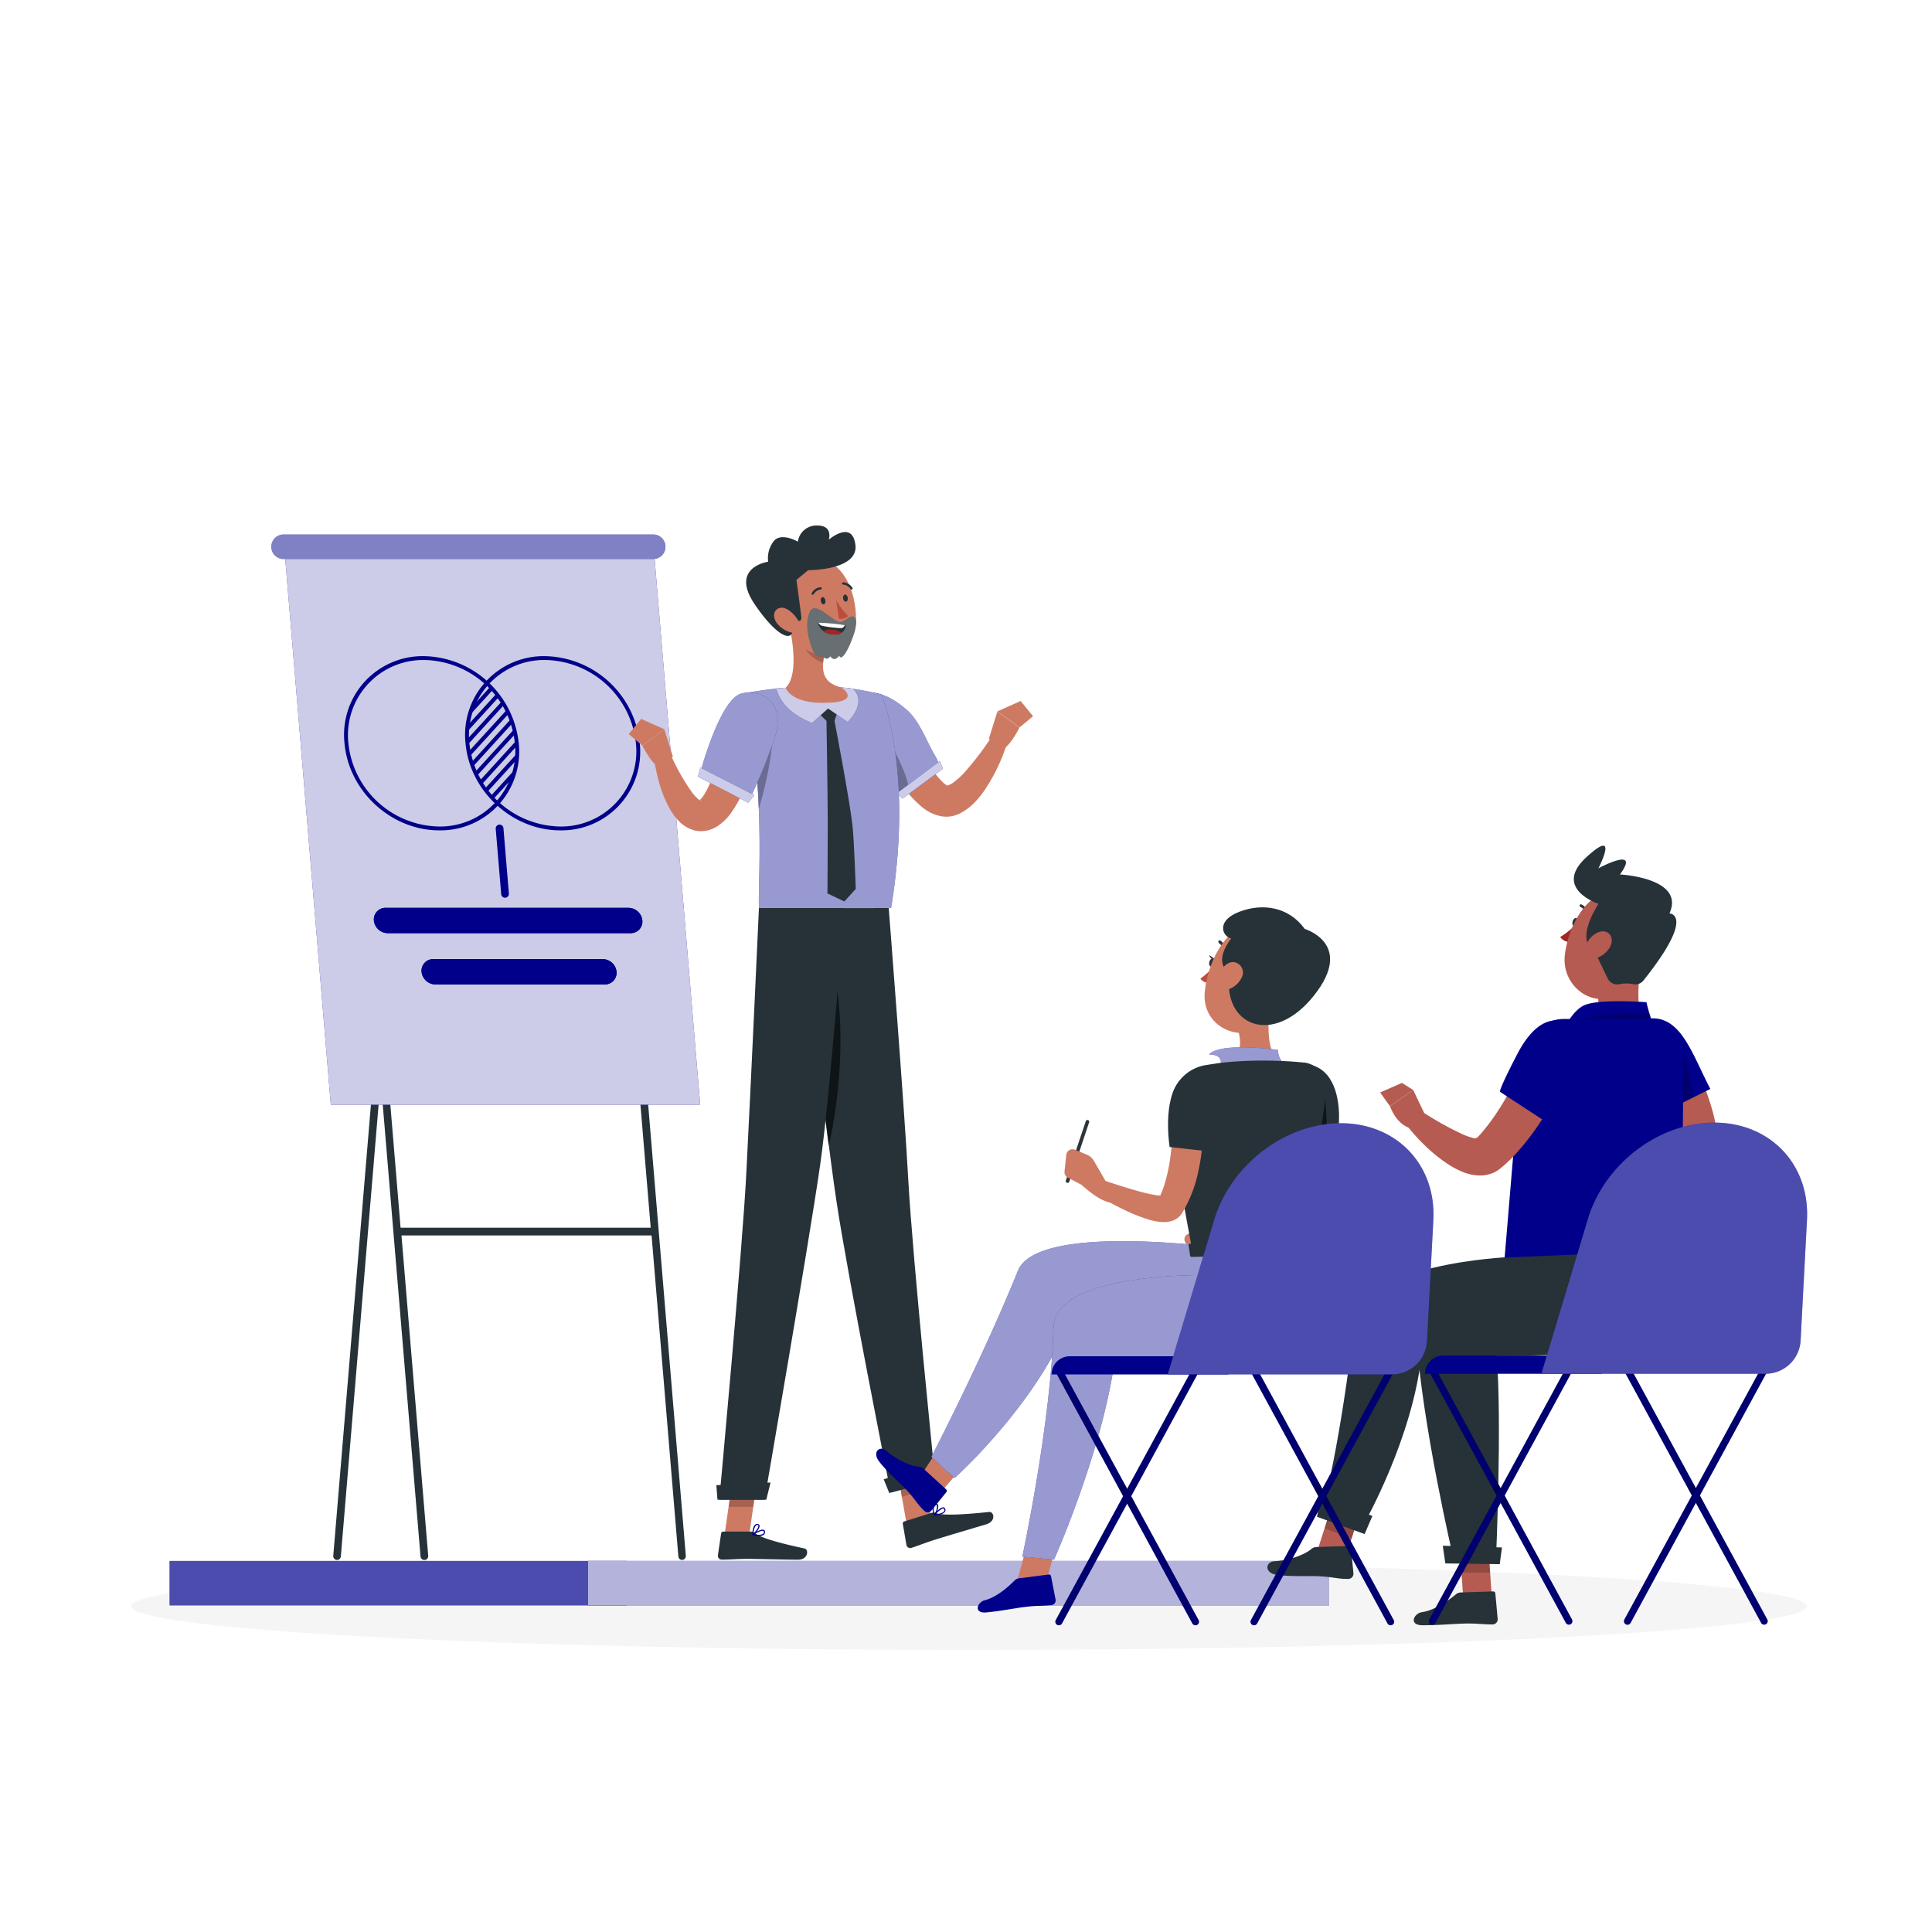 <svg class="animated" id="freepik_stories-seminar" xmlns="http://www.w3.org/2000/svg" viewBox="0 0 500 500" version="1.1" xmlns:xlink="http://www.w3.org/1999/xlink" xmlns:svgjs="http://svgjs.com/svgjs"><style>svg#freepik_stories-seminar:not(.animated) .animable {opacity: 0;}svg#freepik_stories-seminar.animated #freepik--Board--inject-62 {animation: 2.6s 1 forwards cubic-bezier(.36,-0.01,.5,1.38) fadeIn;animation-delay: 0s;}svg#freepik_stories-seminar.animated #freepik--character-1--inject-62 {animation: 1.6s 1 forwards cubic-bezier(.36,-0.01,.5,1.38) slideLeft;animation-delay: 0s;}svg#freepik_stories-seminar.animated #freepik--character-3--inject-62 {animation: 2.7s 1 forwards cubic-bezier(.36,-0.01,.5,1.38) slideLeft;animation-delay: 0s;}svg#freepik_stories-seminar.animated #freepik--character-2--inject-62 {animation: 2.6s 1 forwards cubic-bezier(.36,-0.01,.5,1.38) slideLeft;animation-delay: 0s;}            @keyframes fadeIn {                0% {                    opacity: 0;                }                100% {                    opacity: 1;                }            }                    @keyframes slideLeft {                0% {                    opacity: 0;                    transform: translateX(-30px);                }                100% {                    opacity: 1;                    transform: translateX(0);                }            }        .animator-hidden { display: none; }</style><g id="freepik--background-complete--inject-62" class="animable animator-active animator-hidden" style="transform-origin: 250px 228.23px;"><rect x="416.78" y="398.49" width="33.12" height="0.25" style="fill: rgb(235, 235, 235); transform-origin: 433.34px 398.615px;" id="eleq75zbixszq" class="animable"></rect><rect x="322.53" y="401.21" width="8.69" height="0.25" style="fill: rgb(235, 235, 235); transform-origin: 326.875px 401.335px;" id="elix9xgeuku7" class="animable"></rect><rect x="396.59" y="389.21" width="19.19" height="0.25" style="fill: rgb(235, 235, 235); transform-origin: 406.185px 389.335px;" id="el3xtforrpmx4" class="animable"></rect><rect x="52.46" y="390.89" width="43.19" height="0.25" style="fill: rgb(235, 235, 235); transform-origin: 74.055px 391.015px;" id="eld32ucfpjfr" class="animable"></rect><rect x="104.56" y="390.89" width="6.33" height="0.25" style="fill: rgb(235, 235, 235); transform-origin: 107.725px 391.015px;" id="elwg5s2bitgt" class="animable"></rect><rect x="131.47" y="395.11" width="93.68" height="0.25" style="fill: rgb(235, 235, 235); transform-origin: 178.31px 395.235px;" id="elq204b3pp3r" class="animable"></rect><path d="M238.4,337.8H45.3a5.71,5.71,0,0,1-5.71-5.71V60.66A5.71,5.71,0,0,1,45.3,55H238.4a5.71,5.71,0,0,1,5.71,5.71V332.09A5.71,5.71,0,0,1,238.4,337.8ZM45.3,55.2a5.47,5.47,0,0,0-5.46,5.46V332.09a5.47,5.47,0,0,0,5.46,5.46H238.4a5.47,5.47,0,0,0,5.46-5.46V60.66a5.47,5.47,0,0,0-5.46-5.46Z" style="fill: rgb(235, 235, 235); transform-origin: 141.85px 196.4px;" id="elh4j3moniy3k" class="animable"></path><path d="M454.7,337.8H261.6a5.71,5.71,0,0,1-5.71-5.71V60.66A5.71,5.71,0,0,1,261.6,55H454.7a5.71,5.71,0,0,1,5.71,5.71V332.09A5.71,5.71,0,0,1,454.7,337.8ZM261.6,55.2a5.47,5.47,0,0,0-5.46,5.46V332.09a5.47,5.47,0,0,0,5.46,5.46H454.7a5.47,5.47,0,0,0,5.46-5.46V60.66a5.47,5.47,0,0,0-5.46-5.46Z" style="fill: rgb(235, 235, 235); transform-origin: 358.15px 196.4px;" id="elajkrjo4abq" class="animable"></path><rect y="382.4" width="500" height="0.25" style="fill: rgb(235, 235, 235); transform-origin: 250px 382.525px;" id="elnmli2a80f2" class="animable"></rect><path d="M375,375.47l-28.08-5.88V224.24h-9V369.59l-28.08,5.88a7.09,7.09,0,0,0-5.63,6.94h76.38A7.09,7.09,0,0,0,375,375.47Z" style="fill: rgb(224, 224, 224); transform-origin: 342.4px 303.325px;" id="elea7ic7h91b" class="animable"></path><path d="M341.76,137.35h16a26.94,26.94,0,0,1,26.94,26.94v36.93a26.94,26.94,0,0,1-26.94,26.94h-16a0,0,0,0,1,0,0v-90.8A0,0,0,0,1,341.76,137.35Z" style="fill: rgb(230, 230, 230); transform-origin: 363.23px 182.755px;" id="el2t5s1jpkupo" class="animable"></path><path d="M357.81,217.19H341.76v11h16.05a26.94,26.94,0,0,0,26.93-26.94v-11A26.94,26.94,0,0,1,357.81,217.19Z" style="fill: rgb(224, 224, 224); transform-origin: 363.25px 209.22px;" id="elytz5oacr6t" class="animable"></path><rect x="304.59" y="137.35" width="54.05" height="90.8" rx="14.98" style="fill: rgb(240, 240, 240); transform-origin: 331.615px 182.75px;" id="elvytv7eupobs" class="animable"></rect><circle cx="331.62" cy="160.71" r="17.91" style="fill: rgb(224, 224, 224); transform-origin: 331.62px 160.71px;" id="elpu2w93dqdqm" class="animable"></circle><circle cx="331.62" cy="203.55" r="17.91" style="fill: rgb(224, 224, 224); transform-origin: 331.62px 203.55px;" id="elvntkunsrkl" class="animable"></circle><circle cx="331.62" cy="160.71" r="14.93" style="fill: rgb(235, 235, 235); transform-origin: 331.62px 160.71px;" id="elq9qmlkgzex" class="animable"></circle><path d="M337.59,160.71a6,6,0,1,1-6-6A6,6,0,0,1,337.59,160.71Z" style="fill: rgb(224, 224, 224); transform-origin: 331.59px 160.71px;" id="elcpg99rlbxyc" class="animable"></path><circle cx="331.62" cy="203.55" r="14.93" style="fill: rgb(235, 235, 235); transform-origin: 331.62px 203.55px;" id="eldazypqkepl" class="animable"></circle><path d="M337.59,203.55a6,6,0,1,1-6-6A6,6,0,0,1,337.59,203.55Z" style="fill: rgb(224, 224, 224); transform-origin: 331.59px 203.55px;" id="elv8ddwas9dsr" class="animable"></path><path d="M430.56,82.55H68.78A2.77,2.77,0,0,1,66,79.78h0A2.77,2.77,0,0,1,68.78,77H430.56a2.77,2.77,0,0,1,2.78,2.78h0A2.77,2.77,0,0,1,430.56,82.55Z" style="fill: rgb(230, 230, 230); transform-origin: 249.67px 79.775px;" id="elj6k3m5yrmpb" class="animable"></path><path d="M129.17,116.1h0a9.75,9.75,0,0,1-13.79,0l-3.61-3.61a9.75,9.75,0,0,1,0-13.78h0a9.75,9.75,0,0,1,13.79,0l3.61,3.6A9.75,9.75,0,0,1,129.17,116.1Z" style="fill: rgb(224, 224, 224); transform-origin: 120.472px 107.405px;" id="elqhos7sdmte" class="animable"></path><path d="M119.15,112.19a4.95,4.95,0,1,0,7,7l6.12-6.12a4.95,4.95,0,1,0-7-7Z" style="fill: rgb(245, 245, 245); transform-origin: 125.71px 112.63px;" id="eli7krm7qlt4" class="animable"></path><path d="M119.91,100a4.06,4.06,0,0,1-8.12,0V81.85h8.12Z" style="fill: rgb(240, 240, 240); transform-origin: 115.85px 92.955px;" id="ell2aejlmdcwl" class="animable"></path><path d="M118.08,100a2.23,2.23,0,1,1-2.23-2.23A2.23,2.23,0,0,1,118.08,100Z" style="fill: rgb(224, 224, 224); transform-origin: 115.85px 100px;" id="el562z1fxrkpe" class="animable"></path><path d="M217.85,116.1h0a9.75,9.75,0,0,1-13.79,0l-3.61-3.61a9.75,9.75,0,0,1,0-13.78h0a9.75,9.75,0,0,1,13.79,0l3.61,3.6A9.75,9.75,0,0,1,217.85,116.1Z" style="fill: rgb(224, 224, 224); transform-origin: 209.153px 107.405px;" id="elqphafla5h4c" class="animable"></path><path d="M207.83,112.19a4.95,4.95,0,1,0,7,7l6.12-6.12a4.95,4.95,0,1,0-7-7Z" style="fill: rgb(245, 245, 245); transform-origin: 214.39px 112.63px;" id="eljnsu878gea" class="animable"></path><path d="M208.59,100a4.06,4.06,0,0,1-8.12,0V81.85h8.12Z" style="fill: rgb(240, 240, 240); transform-origin: 204.53px 92.955px;" id="elay4o7gx6tjt" class="animable"></path><path d="M206.76,100a2.23,2.23,0,1,1-2.23-2.23A2.23,2.23,0,0,1,206.76,100Z" style="fill: rgb(224, 224, 224); transform-origin: 204.53px 100px;" id="el5smvyemjd6l" class="animable"></path><path d="M379.11,116.1h0a9.75,9.75,0,0,0,13.79,0l3.6-3.61a9.74,9.74,0,0,0,0-13.78h0a9.74,9.74,0,0,0-13.78,0l-3.61,3.6A9.75,9.75,0,0,0,379.11,116.1Z" style="fill: rgb(224, 224, 224); transform-origin: 387.805px 107.405px;" id="elue8dm9mohp" class="animable"></path><path d="M389.13,112.19a4.95,4.95,0,1,1-7,7L376.05,113a4.95,4.95,0,1,1,7-7Z" style="fill: rgb(245, 245, 245); transform-origin: 382.59px 112.595px;" id="el8uekl0k6as4" class="animable"></path><path d="M388.37,100a4.06,4.06,0,0,0,8.12,0V81.85h-8.12Z" style="fill: rgb(240, 240, 240); transform-origin: 392.43px 92.949px;" id="el6zx6lxhtbu6" class="animable"></path><path d="M390.2,100a2.23,2.23,0,1,0,2.23-2.23A2.23,2.23,0,0,0,390.2,100Z" style="fill: rgb(224, 224, 224); transform-origin: 392.43px 100px;" id="elmxgx5b48us" class="animable"></path><path d="M290.43,116.1h0a9.75,9.75,0,0,0,13.79,0l3.6-3.61a9.74,9.74,0,0,0,0-13.78h0a9.74,9.74,0,0,0-13.78,0l-3.61,3.6A9.75,9.75,0,0,0,290.43,116.1Z" style="fill: rgb(224, 224, 224); transform-origin: 299.125px 107.405px;" id="elp6rcnv5h9co" class="animable"></path><path d="M300.45,112.19a4.95,4.95,0,1,1-7,7L287.37,113a4.95,4.95,0,1,1,7-7Z" style="fill: rgb(245, 245, 245); transform-origin: 293.91px 112.595px;" id="elr15p203e9l" class="animable"></path><path d="M299.69,100a4.06,4.06,0,1,0,8.12,0V81.85h-8.12Z" style="fill: rgb(240, 240, 240); transform-origin: 303.75px 92.955px;" id="elvqfefm0fgv" class="animable"></path><path d="M301.52,100a2.23,2.23,0,1,0,2.23-2.23A2.23,2.23,0,0,0,301.52,100Z" style="fill: rgb(224, 224, 224); transform-origin: 303.75px 100px;" id="ellnojtvfo3lo" class="animable"></path></g><g id="freepik--Shadow--inject-62" class="animable" style="transform-origin: 250.81px 415.69px;"><ellipse id="freepik--path--inject-62" cx="250.81" cy="415.69" rx="216.82" ry="11.32" style="fill: rgb(245, 245, 245); transform-origin: 250.81px 415.69px;" class="animable"></ellipse></g><g id="freepik--Stage--inject-62" class="animable" style="transform-origin: 245.297px 357.88px;"><g id="elldbrj4tepfn"><path d="M425.45,300.28h0c12.79,0,21.9,9.53,21.23,22.23l-1.47,27.76a8.06,8.06,0,0,1-8,7.64h-51.4l10.62-35.4C400.18,309.81,412.65,300.28,425.45,300.28Z" style="fill: rgb(255, 255, 255); opacity: 0.3; transform-origin: 416.262px 329.095px;" class="animable"></path></g><rect x="43.88" y="403.97" width="118.3" height="11.51" style="fill: rgb(0, 0, 139); transform-origin: 103.03px 409.725px;" id="el9luksmtvixr" class="animable"></rect><g id="elyegbigp2tf"><rect x="43.88" y="403.97" width="118.3" height="11.51" style="fill: rgb(255, 255, 255); opacity: 0.3; transform-origin: 103.03px 409.725px;" class="animable"></rect></g><rect x="152.2" y="403.97" width="191.8" height="11.51" style="fill: rgb(0, 0, 139); transform-origin: 248.1px 409.725px;" id="el795ug8o1njo" class="animable"></rect><g id="el27w8xy3fe99"><rect x="152.2" y="403.97" width="191.8" height="11.51" style="fill: rgb(255, 255, 255); opacity: 0.7; transform-origin: 248.1px 409.725px;" class="animable"></rect></g></g><g id="freepik--Board--inject-62" class="animable" style="transform-origin: 125.71px 271.027px;"><path d="M87.16,403.72h0a1,1,0,0,1-.91-1.08l20.12-241.07h2v2h-.16l-20,239.24A1,1,0,0,1,87.16,403.72Z" style="fill: rgb(38, 50, 56); transform-origin: 97.308px 282.646px;" id="elxdex3rz388" class="animable"></path><path d="M176.57,403.72h0a1,1,0,0,0,.92-1.08L157.37,161.57h-2v2h.17l12.86,154.16H103.67l-13-156.16h-2v2h.16l20,239.24a1,1,0,0,0,1.08.91h0a1,1,0,0,0,.91-1.08l-6.92-82.91h64.73l6.93,83.08A1,1,0,0,0,176.57,403.72Z" style="fill: rgb(38, 50, 56); transform-origin: 133.082px 282.647px;" id="ely31hm4cv4nt" class="animable"></path><polygon points="181.2 285.89 85.61 285.89 73.54 141.27 169.13 141.27 181.2 285.89" style="fill: rgb(0, 0, 139); transform-origin: 127.37px 213.58px;" id="elxji364li7qd" class="animable"></polygon><g id="elustutab0ox"><polygon points="181.2 285.89 85.61 285.89 73.54 141.27 169.13 141.27 181.2 285.89" style="fill: rgb(255, 255, 255); opacity: 0.8; transform-origin: 127.37px 213.58px;" class="animable"></polygon></g><path d="M169.05,144.67H73.39a3.17,3.17,0,0,1-3.17-3.17h0a3.17,3.17,0,0,1,3.17-3.17h95.66a3.17,3.17,0,0,1,3.17,3.17h0A3.17,3.17,0,0,1,169.05,144.67Z" style="fill: rgb(0, 0, 139); transform-origin: 121.22px 141.5px;" id="el6o32cyzljmi" class="animable"></path><g id="elew6195uj0di"><path d="M169.05,144.67H73.39a3.17,3.17,0,0,1-3.17-3.17h0a3.17,3.17,0,0,1,3.17-3.17h95.66a3.17,3.17,0,0,1,3.17,3.17h0A3.17,3.17,0,0,1,169.05,144.67Z" style="fill: rgb(255, 255, 255); opacity: 0.5; transform-origin: 121.22px 141.5px;" class="animable"></path></g><path d="M129.71,231.42l-1.42-16.93a1,1,0,0,1,.92-1.08h0a1,1,0,0,1,1.08.91l1.41,16.93a1,1,0,0,1-.91,1.08h0A1,1,0,0,1,129.71,231.42Z" style="fill: rgb(0, 0, 139); transform-origin: 129.995px 222.87px;" id="el2c8fe7ihjl4" class="animable"></path><path d="M113.68,214.9c-12.43,0-23.43-10.12-24.52-22.55a20.34,20.34,0,0,1,20.57-22.54,25.13,25.13,0,0,1,24.52,22.54A20.36,20.36,0,0,1,113.68,214.9Zm-3.86-44.09a19.45,19.45,0,0,0-19.66,21.54,24,24,0,0,0,23.43,21.55,19.45,19.45,0,0,0,19.66-21.55A24,24,0,0,0,109.82,170.81Z" style="fill: rgb(0, 0, 139); transform-origin: 111.704px 192.355px;" id="elfu8ije3xqfu" class="animable"></path><path d="M145,214.9c-12.43,0-23.43-10.12-24.52-22.55a20.35,20.35,0,0,1,20.57-22.54,25.13,25.13,0,0,1,24.52,22.54A20.35,20.35,0,0,1,145,214.9Zm-3.86-44.09a19.45,19.45,0,0,0-19.66,21.54,24,24,0,0,0,23.43,21.55,19.45,19.45,0,0,0,19.66-21.55A24,24,0,0,0,141.15,170.81Z" style="fill: rgb(0, 0, 139); transform-origin: 143.026px 192.355px;" id="el18ouen48wb" class="animable"></path><path d="M121,192.77l9.46-10.36c-.18-.31-.38-.62-.57-.92l-9,9.85c0,.34,0,.68.06,1C121,192.49,121,192.63,121,192.77Z" style="fill: rgb(0, 0, 139); transform-origin: 125.675px 187.13px;" id="eljxot23s9is" class="animable"></path><path d="M131.69,184.66c-.16-.34-.32-.68-.5-1l-9.9,10.85c.07.43.16.85.26,1.26Z" style="fill: rgb(0, 0, 139); transform-origin: 126.49px 189.715px;" id="elt7as67vm4im" class="animable"></path><path d="M132.66,187.14c-.12-.38-.25-.75-.39-1.12L122,197.29c.12.38.25.75.38,1.12Z" style="fill: rgb(0, 0, 139); transform-origin: 127.33px 192.215px;" id="el05yl5yliddn7" class="animable"></path><path d="M129.14,180.35l-.65-.84-7.39,8.1c-.08.57-.13,1.14-.16,1.72Z" style="fill: rgb(0, 0, 139); transform-origin: 125.04px 184.42px;" id="elbylty8q9ste" class="animable"></path><path d="M127.61,178.47c-.23-.26-.47-.51-.72-.76l-4.48,4.92a19.78,19.78,0,0,0-.81,2.43Z" style="fill: rgb(0, 0, 139); transform-origin: 124.605px 181.385px;" id="elp6krqzvvbj" class="animable"></path><path d="M132.59,201.42a21.14,21.14,0,0,0,.69-2.3L127,206c.23.26.47.52.71.77Z" style="fill: rgb(0, 0, 139); transform-origin: 130.14px 202.945px;" id="elhrkgle36je4" class="animable"></path><path d="M130.09,206.16l-1.46,1.6.1.1A20.25,20.25,0,0,0,130.09,206.16Z" style="fill: rgb(0, 0, 139); transform-origin: 129.36px 207.01px;" id="elzkaeh1n0omo" class="animable"></path><path d="M133.39,189.89c-.08-.42-.18-.83-.28-1.24L122.94,199.8q.23.51.48,1Z" style="fill: rgb(0, 0, 139); transform-origin: 128.165px 194.725px;" id="el00wt187asiqjc" class="animable"></path><path d="M133.7,196.65c.06-.55.1-1.11.11-1.67l-8.36,9.16c.21.29.42.57.64.85Z" style="fill: rgb(0, 0, 139); transform-origin: 129.63px 199.985px;" id="elu2vtpq0gs8f" class="animable"></path><path d="M133.79,193c0-.22,0-.44,0-.66l-.09-.76-9.56,10.48q.27.47.57.93Z" style="fill: rgb(0, 0, 139); transform-origin: 128.965px 197.285px;" id="el7ge7amzk6dc" class="animable"></path><path d="M163.24,241.5H100.32a3.65,3.65,0,0,1-3.56-3.28h0a3,3,0,0,1,3-3.27h62.92a3.65,3.65,0,0,1,3.56,3.27h0A3,3,0,0,1,163.24,241.5Z" style="fill: rgb(0, 0, 139); transform-origin: 131.5px 238.225px;" id="el5ljlyj6o58r" class="animable"></path><path d="M156.58,254.77H112.66a3.65,3.65,0,0,1-3.56-3.28h0a3,3,0,0,1,3-3.27H156a3.64,3.64,0,0,1,3.56,3.27h0A3,3,0,0,1,156.58,254.77Z" style="fill: rgb(0, 0, 139); transform-origin: 134.33px 251.495px;" id="elyrhqq03wqx" class="animable"></path><path d="M163.24,241.5H100.32a3.65,3.65,0,0,1-3.56-3.28h0a3,3,0,0,1,3-3.27h62.92a3.65,3.65,0,0,1,3.56,3.27h0A3,3,0,0,1,163.24,241.5Z" style="fill: rgb(0, 0, 139); transform-origin: 131.5px 238.225px;" id="elxm4z55sqfdi" class="animable"></path><path d="M156.58,254.77H112.66a3.65,3.65,0,0,1-3.56-3.28h0a3,3,0,0,1,3-3.27H156a3.64,3.64,0,0,1,3.56,3.27h0A3,3,0,0,1,156.58,254.77Z" style="fill: rgb(0, 0, 139); transform-origin: 134.33px 251.495px;" id="ely1wy4yu08dm" class="animable"></path></g><g id="freepik--character-1--inject-62" class="animable" style="transform-origin: 215.03px 269.825px;"><polygon points="234.62 394.33 240.86 392.36 238.34 378.03 232.09 380 234.62 394.33" style="fill: rgb(206, 122, 99); transform-origin: 236.475px 386.18px;" id="elws59fzcujxc" class="animable"></polygon><path d="M241,391.55l-7,2.21a.52.52,0,0,0-.36.57l.94,5.5a1,1,0,0,0,1.35.74c2.43-.81,3.57-1.32,6.66-2.29,1.9-.6,10-3,12.64-3.79s2-3.32.78-3.2c-5.22.55-11.74,1.08-13.82.29A1.78,1.78,0,0,0,241,391.55Z" style="fill: rgb(38, 50, 56); transform-origin: 245.351px 395.963px;" id="eluvfnyt2bqqj" class="animable"></path><g id="elbrt4rpr92mc"><polygon points="232.09 380 238.34 378.03 239.64 385.42 233.39 387.39 232.09 380" style="opacity: 0.2; transform-origin: 235.865px 382.71px;" class="animable"></polygon></g><path d="M230,235s4.08,52,5.05,70.14c1.06,19.87,7,78,7,78l-11.55,3.12s-11.19-56.3-14.06-75.61c-3.12-21-9.25-75.61-9.25-75.61Z" style="fill: rgb(38, 50, 56); transform-origin: 224.62px 310.63px;" id="elnd6s83nb7ki" class="animable"></path><polygon points="230.14 386.39 242.51 383.06 242.71 378.14 228.7 382.85 230.14 386.39" style="fill: rgb(38, 50, 56); transform-origin: 235.705px 382.265px;" id="ell3z75psafr" class="animable"></polygon><path d="M243.49,391.91a8.48,8.48,0,0,1-1.72.31.14.14,0,0,1-.13-.08.14.14,0,0,1,0-.16c.17-.2,1.66-1.93,2.49-1.88a.5.5,0,0,1,.44.29.82.82,0,0,1,0,.83A1.89,1.89,0,0,1,243.49,391.91Zm-1.36,0c1.17-.14,2-.43,2.21-.81a.55.55,0,0,0,0-.54.24.24,0,0,0-.21-.14C243.66,390.37,242.74,391.21,242.13,391.89Z" style="fill: rgb(0, 0, 139); transform-origin: 243.149px 391.159px;" id="elq7rz1xq5bo9" class="animable"></path><path d="M241.81,392.21h-.07a.17.17,0,0,1-.11-.09c0-.08-.58-1.78-.09-2.57a.88.88,0,0,1,.58-.39.51.51,0,0,1,.62.26c.31.62-.33,2.18-.86,2.74Zm.27-2.73a.53.53,0,0,0-.29.22,3.31,3.31,0,0,0,.05,2.06,3.16,3.16,0,0,0,.63-2.18c0-.08-.1-.16-.32-.12Z" style="fill: rgb(0, 0, 139); transform-origin: 242.082px 390.672px;" id="elymwoeskgn7r" class="animable"></path><g id="elav4z501ynfe"><path d="M215.63,251.08c-2.38-9.28-4.81-7.06-6.54-3,.18,2.85.37,5.85.58,9,1.42,12.19,3.22,27.28,4.79,39.48C217.4,284.34,219,264,215.63,251.08Z" style="opacity: 0.6; transform-origin: 213.305px 270.567px;" class="animable"></path></g><polygon points="187.53 397.12 193.92 397.12 196.04 382.33 189.66 382.33 187.53 397.12" style="fill: rgb(206, 122, 99); transform-origin: 191.785px 389.725px;" id="el5bokwub2ndp" class="animable"></polygon><path d="M194.32,396.38h-7.18a.52.52,0,0,0-.51.44l-.84,5.68a1,1,0,0,0,1,1.13c2.5,0,3.7-.19,6.86-.19,1.94,0,10.18.21,12.86.21s2.84-2.65,1.72-2.9c-5-1.07-11.18-2.56-12.86-4A1.67,1.67,0,0,0,194.32,396.38Z" style="fill: rgb(38, 50, 56); transform-origin: 197.333px 400.015px;" id="eltfv9zh6aqn" class="animable"></path><g id="el5k8c1rgwjqt"><polygon points="189.65 382.33 196.04 382.33 194.95 389.96 188.56 389.96 189.65 382.33" style="opacity: 0.2; transform-origin: 192.3px 386.145px;" class="animable"></polygon></g><path d="M218.52,234.62s-3.66,48.82-6.3,67.11c-2.88,20-14.37,86.39-14.37,86.39h-11.7s6-64.74,7-84.57c1.12-21.52,3.28-68.93,3.28-68.93Z" style="fill: rgb(38, 50, 56); transform-origin: 202.335px 311.37px;" id="elkv4xmvf6fu" class="animable"></path><polygon points="185.68 388.12 198.32 388.12 199.41 383.68 185.39 384.37 185.68 388.12" style="fill: rgb(38, 50, 56); transform-origin: 192.4px 385.9px;" id="elqbkwb8sauw" class="animable"></polygon><path d="M196.49,397.5a7.49,7.49,0,0,1-1.68-.23.14.14,0,0,1-.11-.12.19.19,0,0,1,.08-.15c.21-.14,2.13-1.38,2.88-1.07a.48.48,0,0,1,.31.42.88.88,0,0,1-.25.81A1.87,1.87,0,0,1,196.49,397.5Zm-1.26-.45a3.1,3.1,0,0,0,2.3-.1.58.58,0,0,0,.15-.53.23.23,0,0,0-.15-.21C197.13,396,196,396.58,195.23,397.05Z" style="fill: rgb(0, 0, 139); transform-origin: 196.344px 396.693px;" id="elj6jo4dupdpq" class="animable"></path><path d="M194.84,397.27h-.07a.15.15,0,0,1-.07-.12c0-.08,0-1.92.72-2.54a.79.79,0,0,1,.65-.21.52.52,0,0,1,.5.45c.08.7-1,2-1.65,2.41A.13.13,0,0,1,194.84,397.27Zm1.1-2.59a.51.51,0,0,0-.33.13,3.55,3.55,0,0,0-.6,2c.6-.47,1.32-1.48,1.26-1.94,0-.08-.05-.19-.26-.21Z" style="fill: rgb(0, 0, 139); transform-origin: 195.637px 395.833px;" id="elomvp3mbyf" class="animable"></path><path d="M232.64,182.65c1.56,3.61,3.33,7.37,5.2,10.85.93,1.76,1.93,3.45,3,5a21.15,21.15,0,0,0,3.21,4,5.86,5.86,0,0,0,.67.54c.18.13.3.18.3.19s-.12.05,0,.06a1,1,0,0,0,.46-.09,6.29,6.29,0,0,0,1.75-1.08,20.14,20.14,0,0,0,2-1.8,76.36,76.36,0,0,0,7.27-9.45l4,1.88a46.63,46.63,0,0,1-5.86,12,24.32,24.32,0,0,1-2.3,2.82A14.81,14.81,0,0,1,249,210.2a9,9,0,0,1-2.5,1,7.79,7.79,0,0,1-3.16,0,10.93,10.93,0,0,1-4.54-2.19,27.56,27.56,0,0,1-5.09-5.46,61.38,61.38,0,0,1-3.67-5.68c-1.09-1.93-2.12-3.86-3.05-5.83s-1.83-3.9-2.66-6Z" style="fill: rgb(206, 122, 99); transform-origin: 242.415px 197.006px;" id="elyulsgdvaxcc" class="animable"></path><path d="M243.21,198l-10.09,7.53s-.39-.42-1-1.16c-.47-.55-1.07-1.27-1.77-2.11-3.92-4.78-9.65-13.5-9.7-17.77-.07-6.37,6.54-7.31,14-.8,3.2,2.81,4.88,7.48,6.5,10.37.54.95,1,1.79,1.35,2.44C242.93,197.41,243.21,198,243.21,198Z" style="fill: rgb(0, 0, 139); transform-origin: 231.93px 192.384px;" id="elngms80a7qkn" class="animable"></path><g id="elnybj2odoyr"><path d="M243.21,198l-10.09,7.53s-.39-.42-1-1.16c-.47-.55-1.07-1.27-1.77-2.11-3.92-4.78-9.65-13.5-9.7-17.77-.07-6.37,6.54-7.31,14-.8,3.2,2.81,4.88,7.48,6.5,10.37.54.95,1,1.79,1.35,2.44C242.93,197.41,243.21,198,243.21,198Z" style="fill: rgb(255, 255, 255); opacity: 0.6; transform-origin: 231.93px 192.384px;" class="animable"></path></g><g id="elkq8aie8klv"><path d="M220.55,185.19c2.28-1.51,3.95,2.4,8.46,5.69,2,1.47,6.41,11.06,6.05,13.17l-1.95,1.45S220.5,191.54,220.55,185.19Z" style="opacity: 0.3; transform-origin: 227.815px 195.178px;" class="animable"></path></g><path d="M255.93,191.13l2.2-7,5.7,4.19s-3.11,6.26-5.22,5.69Z" style="fill: rgb(206, 122, 99); transform-origin: 259.88px 189.088px;" id="eleirg0df5rf" class="animable"></path><polygon points="243.21 196.99 232.18 205.24 233.55 206.68 244.05 198.93 243.21 196.99" style="fill: rgb(0, 0, 139); transform-origin: 238.115px 201.835px;" id="el2qmrcr4togs" class="animable"></polygon><g id="el8xf8hpyfygr"><polygon points="243.21 196.99 232.18 205.24 233.55 206.68 244.05 198.93 243.21 196.99" style="fill: rgb(255, 255, 255); opacity: 0.8; transform-origin: 238.115px 201.835px;" class="animable"></polygon></g><path d="M230.61,235H196.44c-.24-3,.46-13-.06-25.62a162.88,162.88,0,0,0-3.4-27.87c-.15-.69-.31-1.37-.47-2.06,0,0,1.73-.35,4.21-.71,2.06-.3,4.65-.62,7.18-.74a130.15,130.15,0,0,1,14.52,0c2.23.21,4.41.58,6.15.92,2.23.45,3.54.83,3.54.83S236.53,199,230.61,235Z" style="fill: rgb(0, 0, 139); transform-origin: 212.615px 206.399px;" id="elxb6xn7fafln" class="animable"></path><g id="el35rkg69fdtx"><path d="M230.61,235H196.44c-.24-3,.46-13-.06-25.62a162.88,162.88,0,0,0-3.4-27.87c-.15-.69-.31-1.37-.47-2.06,0,0,1.73-.35,4.21-.71,2.06-.3,4.65-.62,7.18-.74a130.15,130.15,0,0,1,14.52,0c2.23.21,4.41.58,6.15.92,2.23.45,3.54.83,3.54.83S236.53,199,230.61,235Z" style="fill: rgb(255, 255, 255); opacity: 0.6; transform-origin: 212.615px 206.399px;" class="animable"></path></g><polygon points="264.14 181.41 267.35 185.35 263.83 188.28 258.13 184.1 264.14 181.41" style="fill: rgb(206, 122, 99); transform-origin: 262.74px 184.845px;" id="eloc2au3cwr3o" class="animable"></polygon><path d="M197.59,186.07c-.34,2.17-.78,4.16-1.25,6.22s-1,4.07-1.66,6.11a63.21,63.21,0,0,1-2.23,6.09,30.88,30.88,0,0,1-3.44,6.16,13.14,13.14,0,0,1-3.22,3.1,8.43,8.43,0,0,1-2.73,1.17,7.4,7.4,0,0,1-3.31,0,9,9,0,0,1-4.35-2.73,15.72,15.72,0,0,1-2.21-3.14,30.64,30.64,0,0,1-2.52-6.19c-.31-1-.56-2.07-.78-3.11s-.43-2-.57-3.16l4.3-1.18a56.11,56.11,0,0,0,5.56,9.78,10.44,10.44,0,0,0,1.53,1.61c.47.39.88.47.76.36a.71.71,0,0,0-.31-.08c-.08,0-.08,0,0-.08a6.54,6.54,0,0,0,1-1.23,23.43,23.43,0,0,0,2.18-4.54c.65-1.7,1.21-3.51,1.73-5.35,1-3.66,1.92-7.55,2.64-11.25Z" style="fill: rgb(206, 122, 99); transform-origin: 183.455px 199.869px;" id="elhmbzrzuay" class="animable"></path><path d="M174.13,195.77l-2.19-7-5.71,4.19s3.12,6.26,5.23,5.69Z" style="fill: rgb(206, 122, 99); transform-origin: 170.18px 193.728px;" id="elxlwv7o9lio" class="animable"></path><polygon points="165.92 186.05 162.71 189.99 166.23 192.93 171.94 188.74 165.92 186.05" style="fill: rgb(206, 122, 99); transform-origin: 167.325px 189.49px;" id="elvp5zd4omsy" class="animable"></polygon><g id="el5l4j80vbi0o"><path d="M196.38,209.33a162.88,162.88,0,0,0-3.4-27.87c2.29-.19,6.19,0,6.84,3.72C200.51,189.14,199.64,198.47,196.38,209.33Z" style="opacity: 0.3; transform-origin: 196.51px 195.37px;" class="animable"></path></g><path d="M200.66,190.37a115.51,115.51,0,0,1-4.94,12.76c-.41.94-.79,1.77-1.1,2.44l-.89,1.9L180.94,201s.14-.53.4-1.43c.19-.68.44-1.56.76-2.59,1.88-6,5.79-16.8,10-17.55C198.28,178.25,202.94,182.77,200.66,190.37Z" style="fill: rgb(0, 0, 139); transform-origin: 191.094px 193.357px;" id="el1205pb9qi7x" class="animable"></path><g id="elhw5c1kxfpxe"><path d="M200.66,190.37a115.51,115.51,0,0,1-4.94,12.76c-.41.94-.79,1.77-1.1,2.44l-.89,1.9L180.94,201s.14-.53.4-1.43c.19-.68.44-1.56.76-2.59,1.88-6,5.79-16.8,10-17.55C198.28,178.25,202.94,182.77,200.66,190.37Z" style="fill: rgb(255, 255, 255); opacity: 0.6; transform-origin: 191.094px 193.357px;" class="animable"></path></g><path d="M212.27,182.75c-8.44-.23-9.71-4.35-9.76-4.53l0-.18,1.44-.09a130.15,130.15,0,0,1,14.52,0l.82.09a2.72,2.72,0,0,1,.95,2.45c-.37,1.44-2.35,1.92-4.08,2.12Z" style="fill: rgb(255, 255, 255); transform-origin: 211.387px 180.249px;" id="elhr8c6s91hrf" class="animable"></path><polygon points="181.24 198.65 195.22 205.8 193.64 207.74 180.64 200.99 181.24 198.65" style="fill: rgb(0, 0, 139); transform-origin: 187.93px 203.195px;" id="elqrjbktiiyik" class="animable"></polygon><g id="ellrtv7t6d999"><polygon points="181.24 198.65 195.22 205.8 193.64 207.74 180.64 200.99 181.24 198.65" style="fill: rgb(255, 255, 255); opacity: 0.8; transform-origin: 187.93px 203.195px;" class="animable"></polygon></g><path d="M211.56,183.38l5.66-.63-1.25,3.8s3.89,20.26,4.65,27.08c.45,4.09.85,16.42.85,16.42l-2.95,3.25-4.38-2.08s.1-13.88.08-18.5c0-6.55-.33-26.17-.33-26.17l-2.54-2.45Z" style="fill: rgb(38, 50, 56); transform-origin: 216.41px 208.025px;" id="elz956x1e69a" class="animable"></path><path d="M210.18,187.11l4.12-3.75,5.08,3.5s5.26-5,1.35-8.63c-.75-.11-1.52-.2-2.31-.28a130.15,130.15,0,0,0-14.52,0c-1,.05-2,.13-3,.23C201.23,179.59,202.72,184.22,210.18,187.11Z" style="fill: rgb(0, 0, 139); transform-origin: 211.538px 182.429px;" id="elzhuz7g54kfo" class="animable"></path><g id="elot7oz899i99"><path d="M210.18,187.11l4.12-3.75,5.08,3.5s5.26-5,1.35-8.63c-.75-.11-1.52-.2-2.31-.28a130.15,130.15,0,0,0-14.52,0c-1,.05-2,.13-3,.23C201.23,179.59,202.72,184.22,210.18,187.11Z" style="fill: rgb(255, 255, 255); opacity: 0.8; transform-origin: 211.538px 182.429px;" class="animable"></path></g><path d="M212.54,181.9c-8.13-.14-9.2-3.91-9.2-3.91,3.16-3.12,1.95-11.64.87-16.32l3.89,3.22,5.29,4.4a16,16,0,0,0-.34,2.13c-.28,2.87.46,5.48,4.68,6.48,0,0,5,3.32-2.42,3.92Z" style="fill: rgb(206, 122, 99); transform-origin: 211.359px 171.785px;" id="eldetlyxr4tmj" class="animable"></path><g id="elb9le7umenun"><path d="M213.39,169.29a16,16,0,0,0-.34,2.13c-2-.39-4.61-2.5-4.88-4.51a8.92,8.92,0,0,1-.07-2Z" style="opacity: 0.2; transform-origin: 210.732px 168.165px;" class="animable"></path></g><path d="M202.61,154.94c1.35,6.21,1.82,9.9,5.49,12.74a8.27,8.27,0,0,0,13.37-6c.49-5.78-1.8-15-8.34-16.73A8.36,8.36,0,0,0,202.61,154.94Z" style="fill: rgb(206, 122, 99); transform-origin: 211.953px 157.025px;" id="elu0fzaalslir" class="animable"></path><path d="M212.41,155.55c.08.51.41.89.75.85s.54-.48.46-1-.41-.89-.75-.85S212.33,155,212.41,155.55Z" style="fill: rgb(38, 50, 56); transform-origin: 213.015px 155.475px;" id="el4do7703do1q" class="animable"></path><path d="M218.19,154.87c.08.51.42.89.75.85s.54-.49.47-1-.42-.89-.75-.85S218.12,154.36,218.19,154.87Z" style="fill: rgb(38, 50, 56); transform-origin: 218.8px 154.795px;" id="elg2smzhfeduf" class="animable"></path><path d="M216.39,155.34a19.42,19.42,0,0,0,3.12,4.07,2.9,2.9,0,0,1-2.37.74Z" style="fill: rgb(186, 77, 60); transform-origin: 217.95px 157.759px;" id="elapoo6yhcw67" class="animable"></path><path d="M210.33,153.91a.23.23,0,0,1-.14,0,.3.3,0,0,1-.12-.41,2.87,2.87,0,0,1,2.26-1.53.29.29,0,0,1,.32.28.3.3,0,0,1-.29.32,2.31,2.31,0,0,0-1.76,1.22A.32.32,0,0,1,210.33,153.91Z" style="fill: rgb(38, 50, 56); transform-origin: 211.341px 152.945px;" id="elor79o3f70n" class="animable"></path><path d="M220.37,152.59a.33.33,0,0,1-.25-.13,2.52,2.52,0,0,0-1.91-1.16.3.3,0,0,1,0-.6h0a3.09,3.09,0,0,1,2.4,1.42.3.3,0,0,1-.08.42A.34.34,0,0,1,220.37,152.59Z" style="fill: rgb(38, 50, 56); transform-origin: 219.287px 151.645px;" id="el4ophaqs14l" class="animable"></path><path d="M204.87,160s2.75,1.81,2.5-.38-1.25-9.56-1.25-9.56l3.06-2.5s13,.09,12.2-6.52-6.89-1.38-6.89-1.38,1.24-3.73-3.13-3.66a4.84,4.84,0,0,0-4.87,4.18s-4.12-2.43-6.15-.25a7.15,7.15,0,0,0-1.54,5.44s-10,1.41-3.5,11S206.62,167.11,204.87,160Z" style="fill: rgb(38, 50, 56); transform-origin: 207.26px 150.287px;" id="eltkaf5kltk1o" class="animable"></path><path d="M201.18,161.42a6.85,6.85,0,0,0,3.94,2.35c2,.33,2.4-1.49,1.4-3.24-.89-1.58-3-3.65-4.74-3.19S199.91,159.89,201.18,161.42Z" style="fill: rgb(206, 122, 99); transform-origin: 203.691px 160.542px;" id="elvu0t6qhoixs" class="animable"></path><path d="M210.3,168.16c-.89-2.26-2.12-6.24-.81-9.67s6.13,2.5,7.81,2.5,3.11-2.63,4.12-.82-3.3,12.22-4.21,9.49c0,0-1.22,1.87-2.34.16,0,0-.76,1.44-1.94,0C212.93,169.82,211.25,170.56,210.3,168.16Z" style="fill: rgb(38, 50, 56); transform-origin: 215.245px 163.981px;" id="eloqiuttrni6s" class="animable"></path><g id="elgt0ht7e3hyt"><path d="M210.3,168.16c-.89-2.26-2.12-6.24-.81-9.67s6.13,2.5,7.81,2.5,3.11-2.63,4.12-.82-3.3,12.22-4.21,9.49c0,0-1.22,1.87-2.34.16,0,0-.76,1.44-1.94,0C212.93,169.82,211.25,170.56,210.3,168.16Z" style="fill: rgb(255, 255, 255); opacity: 0.3; transform-origin: 215.245px 163.981px;" class="animable"></path></g><path d="M218.87,161.84a38.06,38.06,0,0,0-7.24-.63c.58,1.62,1.71,3,4.45,3A2.5,2.5,0,0,0,218.87,161.84Z" style="fill: rgb(38, 50, 56); transform-origin: 215.25px 162.718px;" id="elinbwrxpinq" class="animable"></path><path d="M214.85,162.92a5.05,5.05,0,0,1,3,.86,3,3,0,0,1-1.73.44,4.86,4.86,0,0,1-3-.86A2.92,2.92,0,0,1,214.85,162.92Z" style="fill: rgb(160, 39, 36); transform-origin: 215.485px 163.57px;" id="elrhsmulmra" class="animable"></path><path d="M218.62,161.79a1.09,1.09,0,0,1-.86.77A28.2,28.2,0,0,1,213,162a1.49,1.49,0,0,1-1.18-.82A42.82,42.82,0,0,1,218.62,161.79Z" style="fill: rgb(255, 255, 255); transform-origin: 215.22px 161.87px;" id="el3i1ci9p0h1o" class="animable"></path></g><g id="freepik--character-3--inject-62" class="animable" style="transform-origin: 397.843px 319.741px;"><path d="M408,237.59c-.38-.09-.85.25-1,.82s-.06,1.16.32,1.25.85-.25,1-.82S408.33,237.68,408,237.59Z" style="fill: rgb(46, 53, 58); transform-origin: 407.656px 238.625px;" id="elcikvxeccggh" class="animable"></path><path d="M405.91,243.77a2.92,2.92,0,0,1-2.13-1.28,19.31,19.31,0,0,0,4-3.22Z" style="fill: rgb(160, 39, 36); transform-origin: 405.78px 241.52px;" id="elkh5e2pyt8s8" class="animable"></path><path d="M410.5,236.71a2.78,2.78,0,0,0-1.49-2,.35.35,0,0,1,.26-.65,3.39,3.39,0,0,1,1.92,2.56v0a.35.35,0,0,1-.28.4h-.19A.37.37,0,0,1,410.5,236.71Z" style="fill: rgb(46, 53, 58); transform-origin: 409.993px 235.528px;" id="elzwmp49ack4d" class="animable"></path><path d="M424.63,264.48c.39,1.73.65,2.55-.9,3.3a16.85,16.85,0,0,1-10.42,1.73c-3.69-.63-4.35-1.95-4.2-3a2.76,2.76,0,0,1,1.7-1.77,4.53,4.53,0,0,0,2.73-4.21,8.06,8.06,0,0,0-.06-2.86l6.6-4.37,5-5.55A42.93,42.93,0,0,0,424.63,264.48Z" style="fill: rgb(181, 91, 82); transform-origin: 417.085px 258.73px;" id="el92mpojpgogc" class="animable"></path><path d="M403.87,268.34s2.44-6.73,6.4-8.29,15.83-.68,15.83-.68a49.45,49.45,0,0,0,2.22,7.13Z" style="fill: rgb(0, 0, 139); transform-origin: 416.095px 263.731px;" id="elmwhreounpg" class="animable"></path><path d="M428.1,240.3a10,10,0,0,0-10.35-9.74c-7.64.28-12.11,10.09-12.79,16.78-.76,7.42,6.55,13.65,13.56,10.27,4.66-2.25,6-6.31,8.76-13A10,10,0,0,0,428.1,240.3Z" style="fill: rgb(181, 91, 82); transform-origin: 416.505px 244.554px;" id="ely7hl455fs8" class="animable"></path><g id="elkefrwdvu86"><path d="M426.88,262.3q.63,2.13,1.44,4.2l-22.59,1.7a20.2,20.2,0,0,1,2.09-3.79C413.28,262.2,422.82,262.19,426.88,262.3Z" style="opacity: 0.2; transform-origin: 417.025px 265.232px;" class="animable"></path></g><path d="M422.74,254.71a8.86,8.86,0,0,0-3.65,0,2.71,2.71,0,0,1-3-1.45l-3.57-7.42s-5.12-1.7,1.15-11.93c0,0-11.93-3.95-3.12-12.06s3.12,2.86,3.12,2.86,11.14-6,5.57,1.6c0,0,17,.86,12.81,10.08,0,0,7,.14-6.71,17.34A2.64,2.64,0,0,1,422.74,254.71Z" style="fill: rgb(38, 50, 56); transform-origin: 420.572px 236.816px;" id="el0tk1a8qkdhg" class="animable"></path><path d="M415.2,241.06c-1.92-.28-4,1.65-4.66,3.37-.75,2,.23,4.2,2.25,3.66a6.64,6.64,0,0,0,3.77-2.82C417.64,243.56,417.12,241.34,415.2,241.06Z" style="fill: rgb(181, 91, 82); transform-origin: 413.702px 244.603px;" id="elw9lcmenleo" class="animable"></path><path d="M425.37,273.21c.87,1.74,1.84,3.65,2.71,5.49s1.75,3.73,2.54,5.6,1.57,3.73,2.21,5.57a31.57,31.57,0,0,1,1.43,5.23,9.89,9.89,0,0,1,.17,1.83,1.26,1.26,0,0,0,0,.16s0,0,0,0l0,0,.05-.09a18,18,0,0,1-1.49,1.38c-.71.48-1.51,1-2.35,1.46-3.4,1.91-7.32,3.62-11.1,5.36l1.27,5.28a52.89,52.89,0,0,0,6.68-.93,50.71,50.71,0,0,0,6.65-1.76,28.22,28.22,0,0,0,3.41-1.4,16.88,16.88,0,0,0,3.69-2.37,9.25,9.25,0,0,0,2-2.5,4.78,4.78,0,0,0,.23-.45l.17-.39c.11-.26.19-.5.27-.75a10.72,10.72,0,0,0,.35-1.41,17.32,17.32,0,0,0,.16-4.59,39.55,39.55,0,0,0-1.47-7.28c-.66-2.25-1.43-4.4-2.25-6.51S439,276,438.06,274s-1.92-4-3.07-6Z" style="fill: rgb(181, 91, 82); transform-origin: 432.022px 289.24px;" id="elrw61911n30g" class="animable"></path><path d="M422,305.41l-8.13-2.09-.67,7.31s5.48,2.26,8.86-1.28Z" style="fill: rgb(181, 91, 82); transform-origin: 417.63px 307.33px;" id="eldaqf2rwuh4k" class="animable"></path><polygon points="410.64 304.39 408.91 310.29 413.24 310.63 413.91 303.32 410.64 304.39" style="fill: rgb(181, 91, 82); transform-origin: 411.41px 306.975px;" id="eljhdlmz01ltq" class="animable"></polygon><path d="M442.63,281.82l-13.85,6.87s-.73-.19-6.21-8.95c-6.35-10.19-2.87-15.92,4.79-16.2C435.19,263.25,438,272.94,442.63,281.82Z" style="fill: rgb(0, 0, 139); transform-origin: 430.95px 276.112px;" id="elfuodax2j7p8" class="animable"></path><g id="eli67ul2fnuk"><polygon points="438.32 283.95 431.69 287.24 428.32 283.26 432.06 273.27 433.1 272.13 435.7 271.75 438.32 283.95" style="opacity: 0.2; transform-origin: 433.32px 279.495px;" class="animable"></polygon></g><polygon points="352.34 390.19 345.45 387.2 340.15 403.8 347.05 406.79 352.34 390.19" style="fill: rgb(181, 91, 82); transform-origin: 346.245px 396.995px;" id="elzto7rgxqge" class="animable"></polygon><g id="elw7lvcol60v"><polygon points="352.34 390.19 345.45 387.2 342.81 395.5 349.77 398.23 352.34 390.19" style="isolation: isolate; opacity: 0.2; transform-origin: 347.575px 392.715px;" class="animable"></polygon></g><path d="M339.38,400.88c-2.06,1.73-6.26,3-9.49,3.17-2.48.12-2.69,3,.42,3.5s8.53.28,10.81.37c3.7.14,5,.75,7.88.7a1.34,1.34,0,0,0,1.27-1.38l-.62-6.64a.55.55,0,0,0-.57-.5l-8.43.27A2.22,2.22,0,0,0,339.38,400.88Z" style="fill: rgb(38, 50, 56); transform-origin: 339.137px 404.361px;" id="elu6b31pmbnwg" class="animable"></path><path d="M415.29,321.7s5.78,6.86,1.12,17.72c-5.27,12.31-33.22,6.9-48.48,10.82-2.18,21.74-14.86,44-14.86,44l-10.61-4.16s4.6-17.31,8.05-48c1.69-15.09,40-16.75,40-16.75Z" style="fill: rgb(38, 50, 56); transform-origin: 380.343px 357.97px;" id="el6ca4b494i75" class="animable"></path><polygon points="355.18 392.32 341.67 387.59 340.85 392.54 353.16 397.01 355.18 392.32" style="fill: rgb(38, 50, 56); transform-origin: 348.015px 392.3px;" id="elaasxcqcl99q" class="animable"></polygon><polygon points="384.97 397.3 377.53 396.94 378.75 414.5 386.19 414.86 384.97 397.3" style="fill: rgb(181, 91, 82); transform-origin: 381.86px 405.9px;" id="el8oll07a2sh" class="animable"></polygon><path d="M376.72,412.66c-2.06,1.72-5.54,4.11-8.73,4.57-2.05.29-3.59,3.39.24,3.39s8-.36,10.24-.43c3.7-.12,4.93.21,7.86.21h0A1.33,1.33,0,0,0,387.6,419l-.61-6.65a.54.54,0,0,0-.58-.49l-8.41.27A2.1,2.1,0,0,0,376.72,412.66Z" style="fill: rgb(38, 50, 56); transform-origin: 376.74px 416.239px;" id="elxwyrmhoj9j" class="animable"></path><g id="elwdo7bverozd"><polygon points="385.65 406.98 378.24 406.99 377.53 396.95 384.97 397.31 385.65 406.98" style="isolation: isolate; opacity: 0.2; transform-origin: 381.59px 401.97px;" class="animable"></polygon></g><path d="M433.88,322.89s6.1,12.43.17,20.34c-5.37,7.18-32.78,7.66-46.71,7.66,1.38,17-.15,51.9-.15,51.9L376,402.64s-7.88-33.57-9.5-57.06c-.9-13,45.54-21.69,45.54-21.69Z" style="fill: rgb(38, 50, 56); transform-origin: 401.565px 362.84px;" id="elfzu1e6etgmu" class="animable"></path><polygon points="388.71 400.48 373.39 400.03 374.05 404.61 388.13 404.81 388.71 400.48" style="fill: rgb(38, 50, 56); transform-origin: 381.05px 402.42px;" id="eldfoodfxbquo" class="animable"></polygon><path d="M435.23,323.54l-45.83,1.91L393.71,274a11.24,11.24,0,0,1,11.2-10.3h22.84a8,8,0,0,1,7.95,8Z" style="fill: rgb(0, 0, 139); transform-origin: 412.55px 294.575px;" id="el7g9bqqonu0w" class="animable"></path><path d="M396.2,271.43,395,274.14c-.44.93-.89,1.86-1.36,2.78-.94,1.83-1.87,3.66-2.88,5.43s-2,3.52-3.13,5.19a48.81,48.81,0,0,1-3.44,4.74,26.91,26.91,0,0,1-1.84,2.09,1.19,1.19,0,0,1-1.08.15,18.71,18.71,0,0,1-2.42-.82,83.32,83.32,0,0,1-10.64-5.89l-3.69,4a49.79,49.79,0,0,0,4.67,5.05,39.9,39.9,0,0,0,5.55,4.42,22.31,22.31,0,0,0,3.48,1.88,12.4,12.4,0,0,0,4.93,1.06,8.42,8.42,0,0,0,3.56-.82,8.22,8.22,0,0,0,1.72-1.12l.72-.61c.94-.83,1.84-1.68,2.67-2.56a65.9,65.9,0,0,0,8.39-11.23c1.17-2,2.29-3.95,3.3-6,.51-1,1-2,1.49-3.06s.91-2,1.39-3.22Z" style="fill: rgb(181, 91, 82); transform-origin: 385.455px 287.825px;" id="ell89zyq1gste" class="animable"></path><path d="M369.35,289.66l-3.62-7.58-6,4.19s1.79,5.65,6.67,6Z" style="fill: rgb(181, 91, 82); transform-origin: 364.54px 287.175px;" id="elegksp3bkn6w" class="animable"></path><polygon points="362.81 280.26 357.18 282.73 359.7 286.27 365.73 282.08 362.81 280.26" style="fill: rgb(181, 91, 82); transform-origin: 361.455px 283.265px;" id="eliacjm64h33p" class="animable"></polygon><path d="M401.11,291l-12.94-8.46s-.21-.74,4.57-9.88c5.56-10.64,12.26-10.55,16.38-4.1C413.35,275.18,406.41,282.51,401.11,291Z" style="fill: rgb(0, 0, 139); transform-origin: 399.298px 277.556px;" id="el2f93xkb6b9a" class="animable"></path><path d="M457,420.35h0a.91.91,0,0,0,.37-1.24l-35.34-65a.91.91,0,0,0-1.24-.36h0a.9.9,0,0,0-.37,1.23l35.35,65A.9.9,0,0,0,457,420.35Z" style="fill: rgb(0, 0, 139); transform-origin: 438.895px 387.049px;" id="elruhm17g5lxl" class="animable"></path><g id="el6qc2tmt6vch"><g style="opacity: 0.2; transform-origin: 438.895px 387.049px;" class="animable"><path d="M457,420.35h0a.91.91,0,0,0,.37-1.24l-35.34-65a.91.91,0,0,0-1.24-.36h0a.9.9,0,0,0-.37,1.23l35.35,65A.9.9,0,0,0,457,420.35Z" id="elavhkz7uxycj" class="animable" style="transform-origin: 438.895px 387.049px;"></path></g></g><g id="elamq9h8f6jxp"><polygon points="439.9 390.86 436.79 385.12 437.83 383.2 440.94 388.94 439.9 390.86" style="opacity: 0.2; transform-origin: 438.865px 387.03px;" class="animable"></polygon></g><path d="M406.46,420.35h0a.91.91,0,0,0,.37-1.24l-35.34-65a.91.91,0,0,0-1.24-.36h0a.9.9,0,0,0-.37,1.23l35.35,65A.9.9,0,0,0,406.46,420.35Z" style="fill: rgb(0, 0, 139); transform-origin: 388.355px 387.049px;" id="el8lxdocfjekc" class="animable"></path><g id="elpj5030uww8"><g style="opacity: 0.2; transform-origin: 388.355px 387.049px;" class="animable"><path d="M406.46,420.35h0a.91.91,0,0,0,.37-1.24l-35.34-65a.91.91,0,0,0-1.24-.36h0a.9.9,0,0,0-.37,1.23l35.35,65A.9.9,0,0,0,406.46,420.35Z" id="el2xey7l2buzq" class="animable" style="transform-origin: 388.355px 387.049px;"></path></g></g><g id="el67dsu3w5hu5"><polygon points="389.4 390.86 386.28 385.12 387.32 383.2 390.44 388.94 389.4 390.86" style="opacity: 0.2; transform-origin: 388.36px 387.03px;" class="animable"></polygon></g><path d="M371.49,420l35.34-65a.9.9,0,0,0-.37-1.23h0a.9.9,0,0,0-1.23.36l-35.35,65a.91.91,0,0,0,.37,1.24h0A.91.91,0,0,0,371.49,420Z" style="fill: rgb(0, 0, 139); transform-origin: 388.355px 387.069px;" id="elpk5a44v0zxh" class="animable"></path><g id="el9fvrdwtc0ac"><g style="opacity: 0.2; transform-origin: 388.355px 387.069px;" class="animable"><path d="M371.49,420l35.34-65a.9.9,0,0,0-.37-1.23h0a.9.9,0,0,0-1.23.36l-35.35,65a.91.91,0,0,0,.37,1.24h0A.91.91,0,0,0,371.49,420Z" id="eltz8iz8yq3as" class="animable" style="transform-origin: 388.355px 387.069px;"></path></g></g><path d="M422,420l35.34-65a.9.9,0,0,0-.37-1.23h0a.9.9,0,0,0-1.23.36l-35.35,65a.91.91,0,0,0,.37,1.24h0A.91.91,0,0,0,422,420Z" style="fill: rgb(0, 0, 139); transform-origin: 438.865px 387.069px;" id="elc1bt5saren" class="animable"></path><g id="el5zud8jtklsl"><g style="opacity: 0.2; transform-origin: 438.865px 387.069px;" class="animable"><path d="M422,420l35.34-65a.9.9,0,0,0-.37-1.23h0a.9.9,0,0,0-1.23.36l-35.35,65a.91.91,0,0,0,.37,1.24h0A.91.91,0,0,0,422,420Z" id="elltyemrh8usj" class="animable" style="transform-origin: 438.865px 387.069px;"></path></g></g><path d="M414.52,350.82h-41a4.71,4.71,0,0,0-4.71,4.71h45.76Z" style="fill: rgb(0, 0, 139); transform-origin: 391.69px 353.175px;" id="elscws6rpqf2d" class="animable"></path><path d="M443.65,290.53h0c14.43,0,24.7,10.75,24,25.07L466,346.91a9.1,9.1,0,0,1-9.09,8.62h-58l12-39.93C415.16,301.28,429.22,290.53,443.65,290.53Z" style="fill: rgb(0, 0, 139); transform-origin: 433.297px 323.03px;" id="elapey72nzxu" class="animable"></path><g id="elzh8fnxk81e"><path d="M443.65,290.53h0c14.43,0,24.7,10.75,24,25.07L466,346.91a9.1,9.1,0,0,1-9.09,8.62h-58l12-39.93C415.16,301.28,429.22,290.53,443.65,290.53Z" style="fill: rgb(255, 255, 255); opacity: 0.3; transform-origin: 433.297px 323.03px;" class="animable"></path></g></g><g id="freepik--character-2--inject-62" class="animable" style="transform-origin: 298.879px 327.718px;"><path d="M320.35,266.31c1,3.54,1.24,7.33-3.84,8.7,0,0-4.74,6.68.95,11.15a43.12,43.12,0,0,1,13.34-11.58c-3.3-2.95-2.66-11.39-1.9-16Z" style="fill: rgb(206, 122, 99); transform-origin: 322.729px 272.37px;" id="elwl4mnwj1ig" class="animable"></path><path d="M314.05,248c-.39-.1-.87.26-1.06.85s0,1.2.36,1.3.87-.26,1.06-.85S314.43,248.06,314.05,248Z" style="fill: rgb(46, 53, 58); transform-origin: 313.702px 249.075px;" id="eld7onryzswcj" class="animable"></path><path d="M312.92,247.18l1.29.87C313.29,248.54,312.92,247.18,312.92,247.18Z" style="fill: rgb(46, 53, 58); transform-origin: 313.565px 247.668px;" id="elkyc59u9qd2" class="animable"></path><path d="M312.66,254.35a2.64,2.64,0,0,1-2-1.08,16.65,16.65,0,0,0,3.34-3.1Z" style="fill: rgb(186, 77, 60); transform-origin: 312.33px 252.26px;" id="el1jv1epe9bxp" class="animable"></path><path d="M315.45,244.08a2.88,2.88,0,0,1,1.25,2.34h0a.35.35,0,0,0,.35.36h0a.36.36,0,0,0,.36-.35,3.6,3.6,0,0,0-1.55-3,.37.37,0,0,0-.51.07.38.38,0,0,0,0,.36A.3.3,0,0,0,315.45,244.08Z" style="fill: rgb(46, 53, 58); transform-origin: 316.357px 245.069px;" id="eldypkf91mtfi" class="animable"></path><path d="M336.14,248.34a10.42,10.42,0,0,0-11.27-9.49c-8.08.61-12.56,11.11-13.1,18.16-.6,7.83,7.55,12.84,14.9,9,4.93-2.56,5.88-5.64,8.72-12.78A10.3,10.3,0,0,0,336.14,248.34Z" style="fill: rgb(206, 122, 99); transform-origin: 323.96px 253.071px;" id="elc4dpx3mdrck" class="animable"></path><path d="M340.08,257.61c10.58-13.36-2.41-17.2-2.41-17.2-4.07-5.65-10.79-6.8-16.95-4.44s-4.32,6.48-2.08,6.89c-4.2,5.55-1.79,8.31-.41,8.71C316.06,265.53,329.5,271,340.08,257.61Z" style="fill: rgb(38, 50, 56); transform-origin: 330.255px 250.052px;" id="elpoyqr0wew9" class="animable"></path><path d="M321.66,252a2.71,2.71,0,0,0-2.37-3c-2-.21-3.62,2.23-4.07,4-.5,1.93.58,3.72,2.59,3.08a6,6,0,0,0,3.49-3A2.73,2.73,0,0,0,321.66,252Z" style="fill: rgb(206, 122, 99); transform-origin: 318.388px 252.6px;" id="elh0v6yppxf6p" class="animable"></path><path d="M332.76,275.6a4.5,4.5,0,0,1-2-3.87s-14.81-2.16-17.89,1.18c0,0,4.45-.23,2.68,3.44Z" style="fill: rgb(0, 0, 139); transform-origin: 322.815px 273.697px;" id="el736um7vtfkl" class="animable"></path><g id="eln5vgzcozm2r"><path d="M332.76,275.6a4.5,4.5,0,0,1-2-3.87s-14.81-2.16-17.89,1.18c0,0,4.45-.23,2.68,3.44Z" style="fill: rgb(255, 255, 255); opacity: 0.6; transform-origin: 322.815px 273.697px;" class="animable"></path></g><path d="M317.43,319.22l-.09,3.82a97.22,97.22,0,0,0,14,.68,39.45,39.45,0,0,0,7.35-.79,14.49,14.49,0,0,0,2.1-.64,8,8,0,0,0,1.22-.58,5.89,5.89,0,0,0,1.48-1.15,5.17,5.17,0,0,0,.78-1.13,7,7,0,0,0,.31-.75,7.37,7.37,0,0,0,.13-.82l.13-.88.27-1.75c.52-4.66.79-9.24,1-13.83s.32-9.16.3-13.77l-7.81,0-.22,13.57c-.11,4.52-.2,9-.43,13.46l-.1,1.47a6.58,6.58,0,0,1-.87.35,42.74,42.74,0,0,1-6.15,1.27C326.43,318.42,321.9,318.81,317.43,319.22Z" style="fill: rgb(206, 122, 99); transform-origin: 331.876px 305.689px;" id="elxlrftmeokj" class="animable"></path><path d="M331.88,285.16c0,4.72,2.84,13.56,2.84,13.56l11.72-7.21c.52-6.05-.73-13.83-6.54-15.72C336,274.51,331.92,280.13,331.88,285.16Z" style="fill: rgb(38, 50, 56); transform-origin: 339.214px 287.163px;" id="elf0g9f31bo1p" class="animable"></path><g id="elglrcy9pesdj"><path d="M340.3,281.76l2.69,2.66.52,8.9-8.79,5.4s-2.84-8.84-2.84-13.56a11.27,11.27,0,0,1,.66-3.6l4-1.22Z" style="opacity: 0.6; transform-origin: 337.695px 289.53px;" class="animable"></path></g><path d="M306.66,321.35a1.5,1.5,0,0,1,.8-2l3.32-1.41a3.55,3.55,0,0,1,2.25-.16l7.25,2,.89,2.44c-1.13,2.81-5.92,2.28-5.92,2.28l-3.45,1.05a2.26,2.26,0,0,1-2.43-.74l-2.51-3.11A1.45,1.45,0,0,1,306.66,321.35Z" style="fill: rgb(206, 122, 99); transform-origin: 313.85px 321.66px;" id="eloofll6t6zu" class="animable"></path><path d="M311.94,275.67c1.51-.25,3.08-.49,4.62-.68a100.63,100.63,0,0,1,14.21-.43c2.33.05,4.62.22,6.63.43l.16,0a6.63,6.63,0,0,1,5.7,7.45c-2.84,20.27-4.08,28.9-3.25,40.49l-31.38.95C305,305,303.48,293.73,303,287.1A10.77,10.77,0,0,1,311.94,275.67Z" style="fill: rgb(38, 50, 56); transform-origin: 323.144px 299.179px;" id="elnjr6vwxpsg" class="animable"></path><polygon points="275.52 392.01 268.11 391.31 263.12 409.56 270.53 410.26 275.52 392.01" style="fill: rgb(206, 122, 99); transform-origin: 269.32px 400.785px;" id="elbd88un3i0m" class="animable"></polygon><polygon points="252.62 375.61 246.34 369.66 237.94 382.42 242.96 386.78 252.62 375.61" style="fill: rgb(206, 122, 99); transform-origin: 245.28px 378.22px;" id="elbvkobpvr8t5" class="animable"></polygon><path d="M337,323.19a3.32,3.32,0,0,1,3.25,2.5c4.24,16.54-.55,26.53-12.26,26.53-11,0-40.92-9.8-50.33-12.85-7.88,22.77-30.62,43.15-30.62,43.15l-6-5.48s13.25-25.52,22.4-48.18c5.26-13,56.06-5.5,56.06-5.5S329.67,323.19,337,323.19Z" style="fill: rgb(0, 0, 139); transform-origin: 291.406px 351.864px;" id="elsbkjw9vf63n" class="animable"></path><g id="elxnxklsxtru"><path d="M337,323.19a3.32,3.32,0,0,1,3.25,2.5c4.24,16.54-.55,26.53-12.26,26.53-11,0-40.92-9.8-50.33-12.85-7.88,22.77-30.62,43.15-30.62,43.15l-6-5.48s13.25-25.52,22.4-48.18c5.26-13,56.06-5.5,56.06-5.5S329.67,323.19,337,323.19Z" style="fill: rgb(255, 255, 255); isolation: isolate; opacity: 0.6; transform-origin: 291.406px 351.864px;" class="animable"></path></g><path d="M329.37,322.93c11.92,15.75,11,29.25-1.34,29.25-11,0-24.66.64-39.52-.3-3.27,23.9-15.72,51.75-15.72,51.75l-8.21-.77s7.49-34.94,8.07-59.38C273,328.71,314.7,330,314.7,330S322.05,323,329.37,322.93Z" style="fill: rgb(0, 0, 139); transform-origin: 301.199px 363.28px;" id="elzzbmzbf6v9n" class="animable"></path><g id="elsulkx8ubci"><path d="M329.37,322.93c11.92,15.75,11,29.25-1.34,29.25-11,0-24.66.64-39.52-.3-3.27,23.9-15.72,51.75-15.72,51.75l-8.21-.77s7.49-34.94,8.07-59.38C273,328.71,314.7,330,314.7,330S322.05,323,329.37,322.93Z" style="fill: rgb(255, 255, 255); isolation: isolate; opacity: 0.6; transform-origin: 301.199px 363.28px;" class="animable"></path></g><path d="M339.9,320.84l-31.78,1c-.31,0-.52.18-.52.37L308,325c0,.17.27.29.55.29l32.29-.95c.37,0,.62-.23.5-.45l-.89-2.79A.53.53,0,0,0,339.9,320.84Z" style="fill: rgb(38, 50, 56); transform-origin: 324.485px 323.061px;" id="elb1pefngvo5" class="animable"></path><path d="M282.69,308.51a73.3,73.3,0,0,0,9.54,5.19,40,40,0,0,0,5.33,2,14.35,14.35,0,0,0,3.31.57,6.89,6.89,0,0,0,2.51-.32,5,5,0,0,0,1.84-1.12,4.14,4.14,0,0,0,.44-.5l.2-.28.14-.21.19-.34a35.19,35.19,0,0,0,4.07-11,52.34,52.34,0,0,0,.84-5.57c.08-1,.15-1.87.2-2.81s.06-1.83,0-2.88l-7.78.11c0,.68-.05,1.57-.09,2.37s-.1,1.64-.18,2.46c-.15,1.64-.35,3.27-.6,4.9a46.54,46.54,0,0,1-1.05,4.68,26,26,0,0,1-1.33,3.64,8.43,8.43,0,0,1-1.32-.13,42.88,42.88,0,0,1-4.74-1.11c-3.25-.93-6.58-2-9.86-3.12Z" style="fill: rgb(206, 122, 99); transform-origin: 297.016px 303.761px;" id="ely4d8ttun5h" class="animable"></path><path d="M315.56,285.12c2.33,3.59-3.09,12.82-3.09,12.82l-9.77-1.1s-2-12.29,2.78-17.34C308.05,276.79,313.13,281.38,315.56,285.12Z" style="fill: rgb(38, 50, 56); transform-origin: 309.213px 288.312px;" id="elin2bcvznz3" class="animable"></path><path d="M276.13,306.1h0a.46.46,0,0,1-.29-.58L281,290.16a.47.47,0,0,1,.58-.29h0a.45.45,0,0,1,.29.57l-5.13,15.36a.49.49,0,0,1-.36.31A.58.58,0,0,1,276.13,306.1Z" style="fill: rgb(46, 53, 58); transform-origin: 278.855px 297.984px;" id="el5l75d0e03a" class="animable"></path><path d="M277.69,297.43a1.62,1.62,0,0,0-1.75,1.48l-.44,4.26a1.63,1.63,0,0,0,.85,1.6l3.59,1.89s6.15,5.8,8.79,4.34l-1.9-4.14-3.72-6.41a3.8,3.8,0,0,0-1.84-1.63l-3.08-1.27A1.74,1.74,0,0,0,277.69,297.43Z" style="fill: rgb(206, 122, 99); transform-origin: 282.111px 304.33px;" id="eluizyj74qwg8" class="animable"></path><path d="M237.84,379.6c-2.5-.2-6.13-2.11-8.4-4.09-1.74-1.54-3.74.23-2,2.61s5.52,5.75,7,7.31c2.38,2.5,2.82,3.73,4.8,5.61A1.25,1.25,0,0,0,241,391l3.92-4.84a.51.51,0,0,0-.06-.71L239,380.09A2,2,0,0,0,237.84,379.6Z" style="fill: rgb(0, 0, 139); transform-origin: 235.903px 383.158px;" id="elkqc20vyt80r" class="animable"></path><path d="M262.5,409.1c-1.76,1.79-4.76,4.33-7.69,5.06-1.88.46-3,3.48.54,3.13s7.36-1.08,9.46-1.36c3.43-.45,4.61-.26,7.33-.53h0a1.23,1.23,0,0,0,1.05-1.4L272,407.89a.52.52,0,0,0-.58-.41l-7.79,1A1.92,1.92,0,0,0,262.5,409.1Z" style="fill: rgb(0, 0, 139); transform-origin: 263.123px 412.397px;" id="elclqqv4ciujq" class="animable"></path><path d="M360.33,420.51h0a.91.91,0,0,0,.36-1.24l-35.34-65a.92.92,0,0,0-1.24-.36h0a.92.92,0,0,0-.37,1.24l35.35,65A.92.92,0,0,0,360.33,420.51Z" style="fill: rgb(0, 0, 139); transform-origin: 342.218px 387.21px;" id="elq5jx6o5pii" class="animable"></path><g id="eljf0enbg6pg"><g style="opacity: 0.2; transform-origin: 342.218px 387.21px;" class="animable"><path d="M360.33,420.51h0a.91.91,0,0,0,.36-1.24l-35.34-65a.92.92,0,0,0-1.24-.36h0a.92.92,0,0,0-.37,1.24l35.35,65A.92.92,0,0,0,360.33,420.51Z" id="el0d9u1gdar2ac" class="animable" style="transform-origin: 342.218px 387.21px;"></path></g></g><g id="el1f85kxc9qup"><polygon points="343.26 391.02 340.14 385.28 341.18 383.36 344.3 389.1 343.26 391.02" style="opacity: 0.2; transform-origin: 342.22px 387.19px;" class="animable"></polygon></g><path d="M309.82,420.51h0a.92.92,0,0,0,.37-1.24l-35.35-65a.92.92,0,0,0-1.24-.36h0a.92.92,0,0,0-.37,1.24l35.35,65A.92.92,0,0,0,309.82,420.51Z" style="fill: rgb(0, 0, 139); transform-origin: 291.71px 387.21px;" id="eloqei9agvpj" class="animable"></path><g id="el6df1nixwn2"><g style="opacity: 0.2; transform-origin: 291.71px 387.21px;" class="animable"><path d="M309.82,420.51h0a.92.92,0,0,0,.37-1.24l-35.35-65a.92.92,0,0,0-1.24-.36h0a.92.92,0,0,0-.37,1.24l35.35,65A.92.92,0,0,0,309.82,420.51Z" id="elku2805fdn6o" class="animable" style="transform-origin: 291.71px 387.21px;"></path></g></g><g id="elc2rfw0ds09i"><polygon points="292.75 391.02 289.63 385.28 290.67 383.36 293.79 389.1 292.75 391.02" style="opacity: 0.2; transform-origin: 291.71px 387.19px;" class="animable"></polygon></g><path d="M274.84,420.15l35.35-65a.92.92,0,0,0-.37-1.24h0a.92.92,0,0,0-1.24.36l-35.35,65a.92.92,0,0,0,.37,1.24h0A.92.92,0,0,0,274.84,420.15Z" style="fill: rgb(0, 0, 139); transform-origin: 291.71px 387.21px;" id="elh4p4l72al5w" class="animable"></path><g id="eled0bl1is6rs"><g style="opacity: 0.2; transform-origin: 291.71px 387.21px;" class="animable"><path d="M274.84,420.15l35.35-65a.92.92,0,0,0-.37-1.24h0a.92.92,0,0,0-1.24.36l-35.35,65a.92.92,0,0,0,.37,1.24h0A.92.92,0,0,0,274.84,420.15Z" id="elfyyb40d4qde" class="animable" style="transform-origin: 291.71px 387.21px;"></path></g></g><path d="M325.35,420.15l35.34-65a.91.91,0,0,0-.36-1.24h0a.92.92,0,0,0-1.24.36l-35.35,65a.92.92,0,0,0,.37,1.24h0A.92.92,0,0,0,325.35,420.15Z" style="fill: rgb(0, 0, 139); transform-origin: 342.218px 387.21px;" id="elqwiv1tzcxk" class="animable"></path><g id="el9rg88g7whnl"><g style="opacity: 0.2; transform-origin: 342.218px 387.21px;" class="animable"><path d="M325.35,420.15l35.34-65a.91.91,0,0,0-.36-1.24h0a.92.92,0,0,0-1.24.36l-35.35,65a.92.92,0,0,0,.37,1.24h0A.92.92,0,0,0,325.35,420.15Z" id="elyku20to2lv" class="animable" style="transform-origin: 342.218px 387.21px;"></path></g></g><path d="M317.87,351h-41a4.71,4.71,0,0,0-4.72,4.71h45.76Z" style="fill: rgb(0, 0, 139); transform-origin: 295.03px 353.355px;" id="elgptouxobd18" class="animable"></path><path d="M347,290.69h0c14.43,0,24.7,10.75,23.95,25.07l-1.65,31.32a9.09,9.09,0,0,1-9.09,8.61h-58l12-39.93C318.51,301.44,332.58,290.69,347,290.69Z" style="fill: rgb(0, 0, 139); transform-origin: 336.599px 323.19px;" id="elx6wdpdxwhgo" class="animable"></path><g id="el8azys5cq6jf"><path d="M347,290.69h0c14.43,0,24.7,10.75,23.95,25.07l-1.65,31.32a9.09,9.09,0,0,1-9.09,8.61h-58l12-39.93C318.51,301.44,332.58,290.69,347,290.69Z" style="fill: rgb(255, 255, 255); opacity: 0.3; transform-origin: 336.599px 323.19px;" class="animable"></path></g></g><defs>     <filter id="active" height="200%">         <feMorphology in="SourceAlpha" result="DILATED" operator="dilate" radius="2"></feMorphology>                <feFlood flood-color="#32DFEC" flood-opacity="1" result="PINK"></feFlood>        <feComposite in="PINK" in2="DILATED" operator="in" result="OUTLINE"></feComposite>        <feMerge>            <feMergeNode in="OUTLINE"></feMergeNode>            <feMergeNode in="SourceGraphic"></feMergeNode>        </feMerge>    </filter>    <filter id="hover" height="200%">        <feMorphology in="SourceAlpha" result="DILATED" operator="dilate" radius="2"></feMorphology>                <feFlood flood-color="#ff0000" flood-opacity="0.5" result="PINK"></feFlood>        <feComposite in="PINK" in2="DILATED" operator="in" result="OUTLINE"></feComposite>        <feMerge>            <feMergeNode in="OUTLINE"></feMergeNode>            <feMergeNode in="SourceGraphic"></feMergeNode>        </feMerge>            <feColorMatrix type="matrix" values="0   0   0   0   0                0   1   0   0   0                0   0   0   0   0                0   0   0   1   0 "></feColorMatrix>    </filter></defs></svg>